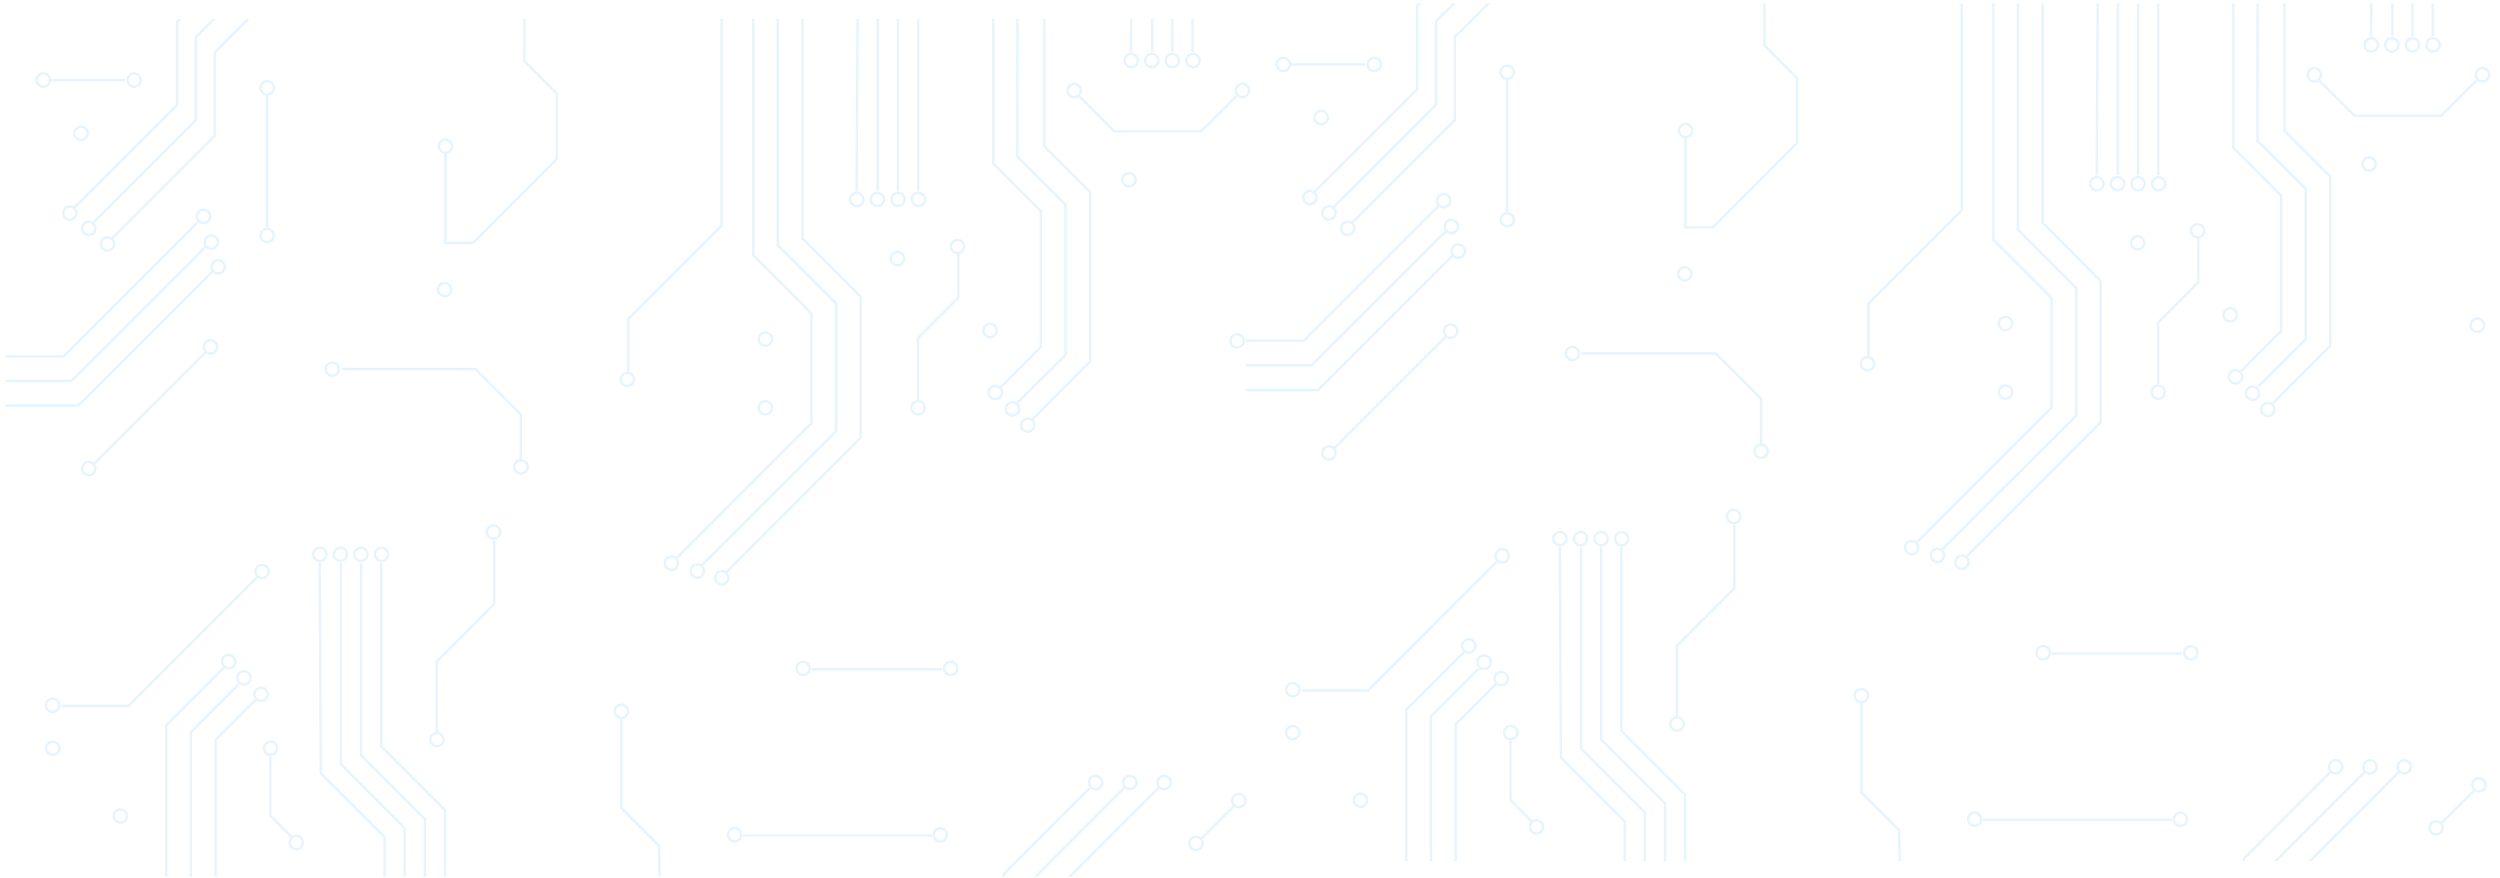 <?xml version="1.0" encoding="utf-8"?>
<!-- Generator: Adobe Illustrator 22.0.0, SVG Export Plug-In . SVG Version: 6.00 Build 0)  -->
<svg version="1.1" xmlns="http://www.w3.org/2000/svg" xmlns:xlink="http://www.w3.org/1999/xlink" x="0px" y="0px"
	 viewBox="0 0 2076.4 729.2" style="enable-background:new 0 0 2076.4 729.2;" xml:space="preserve">
<style type="text/css">
	.st0{opacity:0.3;}
	.st1{clip-path:url(#SVGID_2_);}
	.st2{fill:#A9DAFF;}
	.st3{fill:none;stroke:#A9DAFF;stroke-width:2;stroke-miterlimit:10;}
	.st4{clip-path:url(#SVGID_4_);}
</style>
<g id="BACKGROUND_2">
	<g class="st0">
		<defs>
			<rect id="SVGID_1_" x="4.5" y="15.8" class="st0" width="1068.5" height="712.3"/>
		</defs>
		<clipPath id="SVGID_2_">
			<use xlink:href="#SVGID_1_"  style="overflow:visible;"/>
		</clipPath>
		<g class="st1">
			<path class="st2" d="M635.7,334.2c2.5,0,4.5,2,4.5,4.5c0,2.5-2,4.5-4.5,4.5s-4.5-2-4.5-4.5C631.2,336.2,633.2,334.2,635.7,334.2
				 M635.7,332.2c-3.6,0-6.5,2.9-6.5,6.5c0,3.6,2.9,6.5,6.5,6.5c3.6,0,6.5-2.9,6.5-6.5C642.2,335.1,639.3,332.2,635.7,332.2
				L635.7,332.2z"/>
		</g>
		<g class="st1">
			<path class="st2" d="M1027.5,278.6c2.5,0,4.5,2,4.5,4.5c0,2.5-2,4.5-4.5,4.5s-4.5-2-4.5-4.5C1023,280.6,1025,278.6,1027.5,278.6
				 M1027.5,276.6c-3.6,0-6.5,2.9-6.5,6.5c0,3.6,2.9,6.5,6.5,6.5s6.5-2.9,6.5-6.5C1034,279.5,1031.1,276.6,1027.5,276.6
				L1027.5,276.6z"/>
		</g>
		<g class="st1">
			<path class="st2" d="M937.7,144.7c2.5,0,4.5,2,4.5,4.5c0,2.5-2,4.5-4.5,4.5s-4.5-2-4.5-4.5C933.2,146.7,935.2,144.7,937.7,144.7
				 M937.7,142.7c-3.6,0-6.5,2.9-6.5,6.5c0,3.6,2.9,6.5,6.5,6.5s6.5-2.9,6.5-6.5C944.2,145.6,941.3,142.7,937.7,142.7L937.7,142.7z"
				/>
		</g>
		<g class="st1">
			<path class="st2" d="M745.4,210.2c2.5,0,4.5,2,4.5,4.5c0,2.5-2,4.5-4.5,4.5s-4.5-2-4.5-4.5C740.9,212.2,742.9,210.2,745.4,210.2
				 M745.4,208.2c-3.6,0-6.5,2.9-6.5,6.5c0,3.6,2.9,6.5,6.5,6.5s6.5-2.9,6.5-6.5C751.9,211.1,749,208.2,745.4,208.2L745.4,208.2z"/>
		</g>
		<g class="st1">
			<path class="st2" d="M822.3,270c2.5,0,4.5,2,4.5,4.5c0,2.5-2,4.5-4.5,4.5s-4.5-2-4.5-4.5C817.8,272.1,819.8,270,822.3,270
				 M822.3,268c-3.6,0-6.5,2.9-6.5,6.5c0,3.6,2.9,6.5,6.5,6.5c3.6,0,6.5-2.9,6.5-6.5C828.8,271,825.9,268,822.3,268L822.3,268z"/>
		</g>
		<g class="st1">
			<path class="st2" d="M635.7,277.2c2.5,0,4.5,2,4.5,4.5c0,2.5-2,4.5-4.5,4.5s-4.5-2-4.5-4.5C631.2,279.2,633.2,277.2,635.7,277.2
				 M635.7,275.2c-3.6,0-6.5,2.9-6.5,6.5c0,3.6,2.9,6.5,6.5,6.5c3.6,0,6.5-2.9,6.5-6.5C642.2,278.1,639.3,275.2,635.7,275.2
				L635.7,275.2z"/>
		</g>
		<g class="st1">
			<path class="st2" d="M369.3,235.9c2.5,0,4.5,2,4.5,4.5c0,2.5-2,4.5-4.5,4.5s-4.5-2-4.5-4.5C364.8,237.9,366.8,235.9,369.3,235.9
				 M369.3,233.9c-3.6,0-6.5,2.9-6.5,6.5c0,3.6,2.9,6.5,6.5,6.5s6.5-2.9,6.5-6.5C375.8,236.8,372.9,233.9,369.3,233.9L369.3,233.9z"
				/>
		</g>
		<g class="st1">
			<path class="st2" d="M67.3,106.2c2.5,0,4.5,2,4.5,4.5c0,2.5-2,4.5-4.5,4.5c-2.5,0-4.5-2-4.5-4.5
				C62.7,108.2,64.8,106.2,67.3,106.2 M67.3,104.2c-3.6,0-6.5,2.9-6.5,6.5c0,3.6,2.9,6.5,6.5,6.5s6.5-2.9,6.5-6.5
				C73.8,107.1,70.9,104.2,67.3,104.2L67.3,104.2z"/>
		</g>
		<g class="st1">
			<path class="st2" d="M43.7,617c2.5,0,4.5,2,4.5,4.5s-2,4.5-4.5,4.5s-4.5-2-4.5-4.5S41.3,617,43.7,617 M43.7,615
				c-3.6,0-6.5,2.9-6.5,6.5c0,3.6,2.9,6.5,6.5,6.5s6.5-2.9,6.5-6.5C50.3,617.9,47.3,615,43.7,615L43.7,615z"/>
		</g>
		<g class="st1">
			<path class="st2" d="M100,673.2c2.5,0,4.5,2,4.5,4.5c0,2.5-2,4.5-4.5,4.5c-2.5,0-4.5-2-4.5-4.5C95.5,675.2,97.5,673.2,100,673.2
				 M100,671.2c-3.6,0-6.5,2.9-6.5,6.5c0,3.6,2.9,6.5,6.5,6.5s6.5-2.9,6.5-6.5C106.5,674.1,103.6,671.2,100,671.2L100,671.2z"/>
		</g>
		<g class="st1">
			<polyline class="st3" points="-86.7,247.6 -38.3,296 52.8,296 164.4,184.4 			"/>
			<polyline class="st3" points="-95.1,268.1 -46.7,316.4 59.3,316.4 170.9,204.9 			"/>
			<polyline class="st3" points="-100.6,288.5 -52.3,336.9 64.9,336.9 176.5,225.3 			"/>
			<g>
				<path class="st2" d="M169,175.2c1.2,0,2.3,0.5,3.2,1.3c0.9,0.9,1.3,2,1.3,3.2c0,1.2-0.5,2.3-1.3,3.2c-0.9,0.9-2,1.3-3.2,1.3
					c-1.2,0-2.3-0.5-3.2-1.3c-0.9-0.9-1.3-2-1.3-3.2c0-1.2,0.5-2.3,1.3-3.2C166.7,175.7,167.8,175.2,169,175.2 M169,173.2
					c-1.7,0-3.3,0.6-4.6,1.9c-2.5,2.5-2.5,6.7,0,9.2c1.3,1.3,2.9,1.9,4.6,1.9s3.3-0.6,4.6-1.9c2.5-2.5,2.5-6.7,0-9.2
					C172.3,173.9,170.7,173.2,169,173.2L169,173.2z"/>
			</g>
			<g>
				<path class="st2" d="M175.5,196.6c1.2,0,2.3,0.5,3.2,1.3c1.8,1.8,1.8,4.6,0,6.4c-0.9,0.9-2,1.3-3.2,1.3s-2.3-0.5-3.2-1.3
					c-1.8-1.8-1.8-4.6,0-6.4C173.2,197.1,174.3,196.6,175.5,196.6 M175.5,194.6c-1.7,0-3.3,0.6-4.6,1.9c-2.5,2.5-2.5,6.7,0,9.2
					c1.3,1.3,2.9,1.9,4.6,1.9s3.3-0.6,4.6-1.9c2.5-2.5,2.5-6.7,0-9.2C178.9,195.3,177.2,194.6,175.5,194.6L175.5,194.6z"/>
			</g>
			<g>
				<path class="st2" d="M181.1,217.1c1.2,0,2.3,0.5,3.2,1.3c0.9,0.9,1.3,2,1.3,3.2s-0.5,2.3-1.3,3.2c-0.9,0.9-2,1.3-3.2,1.3
					s-2.3-0.5-3.2-1.3c-0.9-0.9-1.3-2-1.3-3.2s0.5-2.3,1.3-3.2C178.8,217.6,179.9,217.1,181.1,217.1 M181.1,215.1
					c-1.7,0-3.3,0.6-4.6,1.9c-2.5,2.5-2.5,6.7,0,9.2c1.3,1.3,2.9,1.9,4.6,1.9s3.3-0.6,4.6-1.9c2.5-2.5,2.5-6.7,0-9.2
					C184.4,215.7,182.8,215.1,181.1,215.1L181.1,215.1z"/>
			</g>
		</g>
		<g class="st1">
			<polyline class="st3" points="227.3,754 179,735.5 179,614.5 212.3,581.2 			"/>
			<polyline class="st3" points="206.8,762.3 158.5,743.9 158.5,608 198.1,568.4 			"/>
			<polyline class="st3" points="186.4,767.9 138,749.5 138,602.4 186.5,554 			"/>
			<g>
				<path class="st2" d="M216.8,572.1c1.2,0,2.3,0.5,3.2,1.3c0.9,0.9,1.3,2,1.3,3.2c0,1.2-0.5,2.3-1.3,3.2c-0.9,0.9-2,1.3-3.2,1.3
					s-2.3-0.5-3.2-1.3c-1.8-1.8-1.8-4.6,0-6.4C214.5,572.6,215.6,572.1,216.8,572.1 M216.8,570.1c-1.7,0-3.3,0.6-4.6,1.9
					c-2.5,2.5-2.5,6.7,0,9.2c1.3,1.3,2.9,1.9,4.6,1.9s3.3-0.6,4.6-1.9c2.5-2.5,2.5-6.7,0-9.2C220.2,570.7,218.5,570.1,216.8,570.1
					L216.8,570.1z"/>
			</g>
			<g>
				<path class="st2" d="M202.6,558.5c1.2,0,2.3,0.5,3.2,1.3c1.8,1.8,1.8,4.6,0,6.4c-0.9,0.9-2,1.3-3.2,1.3s-2.3-0.5-3.2-1.3
					c-1.8-1.8-1.8-4.6,0-6.4C200.2,558.9,201.4,558.5,202.6,558.5 M202.6,556.5c-1.7,0-3.3,0.6-4.6,1.9c-2.5,2.5-2.5,6.7,0,9.2
					c1.3,1.3,2.9,1.9,4.6,1.9s3.3-0.6,4.6-1.9c2.5-2.5,2.5-6.7,0-9.2C205.9,557.1,204.2,556.5,202.6,556.5L202.6,556.5z"/>
			</g>
			<g>
				<path class="st2" d="M189.9,545c1.2,0,2.3,0.5,3.2,1.3c1.8,1.8,1.8,4.6,0,6.4c-0.9,0.9-2,1.3-3.2,1.3c-1.2,0-2.3-0.5-3.2-1.3
					c-1.8-1.8-1.8-4.6,0-6.4C187.6,545.5,188.7,545,189.9,545 M189.9,543c-1.7,0-3.3,0.6-4.6,1.9c-2.5,2.5-2.5,6.7,0,9.2
					c1.3,1.3,2.9,1.9,4.6,1.9s3.3-0.6,4.6-1.9c2.5-2.5,2.5-6.7,0-9.2C193.3,543.7,191.6,543,189.9,543L189.9,543z"/>
			</g>
		</g>
		<g class="st1">
			<polyline class="st3" points="831.2,321.4 864.5,288.1 864.5,175.4 824.9,135.7 824.9,-36.9 			"/>
			<polyline class="st3" points="845.4,334.2 885,294.7 885,170.1 844.9,130 845.1,-36.9 			"/>
			<polyline class="st3" points="857,348.7 905.4,300.2 905.4,159.7 867.4,121.7 867.4,-38.3 			"/>
			<g>
				<path class="st2" d="M826.7,321.5c1.2,0,2.3,0.5,3.2,1.3c1.8,1.8,1.8,4.6,0,6.4c-0.9,0.9-2,1.3-3.2,1.3c-1.2,0-2.3-0.5-3.2-1.3
					c-1.8-1.8-1.8-4.6,0-6.4C824.3,322,825.5,321.5,826.7,321.5 M826.7,319.5c-1.7,0-3.3,0.6-4.6,1.9c-2.5,2.5-2.5,6.7,0,9.2
					c1.3,1.3,2.9,1.9,4.6,1.9s3.3-0.6,4.6-1.9c2.5-2.5,2.5-6.7,0-9.2C830,320.1,828.3,319.5,826.7,319.5L826.7,319.5z"/>
			</g>
			<g>
				<path class="st2" d="M840.9,335.1c1.2,0,2.3,0.5,3.2,1.3c1.8,1.8,1.8,4.6,0,6.4c-0.9,0.9-2,1.3-3.2,1.3c-1.2,0-2.3-0.5-3.2-1.3
					s-1.3-2-1.3-3.2s0.5-2.3,1.3-3.2C838.6,335.6,839.7,335.1,840.9,335.1 M840.9,333.1c-1.7,0-3.3,0.6-4.6,1.9
					c-2.5,2.5-2.5,6.7,0,9.2c1.3,1.3,2.9,1.9,4.6,1.9s3.3-0.6,4.6-1.9c2.5-2.5,2.5-6.7,0-9.2C844.3,333.8,842.6,333.1,840.9,333.1
					L840.9,333.1z"/>
			</g>
			<g>
				<path class="st2" d="M853.5,348.6c1.2,0,2.3,0.5,3.2,1.3c1.8,1.8,1.8,4.6,0,6.4c-0.9,0.9-2,1.3-3.2,1.3c-1.2,0-2.3-0.5-3.2-1.3
					c-1.8-1.8-1.8-4.6,0-6.4C851.2,349,852.3,348.6,853.5,348.6 M853.5,346.6c-1.7,0-3.3,0.6-4.6,1.9c-2.5,2.5-2.5,6.7,0,9.2
					c1.3,1.3,2.9,1.9,4.6,1.9s3.3-0.6,4.6-1.9c2.5-2.5,2.5-6.7,0-9.2C856.9,347.2,855.2,346.6,853.5,346.6L853.5,346.6z"/>
			</g>
		</g>
		<g class="st1">
			<polyline class="st3" points="625.6,-27.8 625.6,212.1 673.9,260.4 673.9,351.5 562.4,463.1 			"/>
			<polyline class="st3" points="646,-36.2 646,203.7 694.4,252.1 694.4,358.1 582.8,469.6 			"/>
			<polyline class="st3" points="666.5,-41.8 666.5,198.1 714.8,246.5 714.8,363.6 603.3,475.2 			"/>
			<g>
				<path class="st2" d="M557.7,463.3c1.2,0,2.3,0.5,3.2,1.3c1.8,1.8,1.8,4.6,0,6.4c-0.9,0.9-2,1.3-3.2,1.3c-1.2,0-2.3-0.5-3.2-1.3
					c-1.8-1.8-1.8-4.6,0-6.4C555.4,463.7,556.5,463.3,557.7,463.3 M557.7,461.3c-1.7,0-3.3,0.6-4.6,1.9c-2.5,2.5-2.5,6.7,0,9.2
					c1.3,1.3,2.9,1.9,4.6,1.9s3.3-0.6,4.6-1.9c2.5-2.5,2.5-6.7,0-9.2C561,461.9,559.4,461.3,557.7,461.3L557.7,461.3z"/>
			</g>
			<g>
				<path class="st2" d="M579.1,469.8c1.2,0,2.3,0.5,3.2,1.3c1.8,1.8,1.8,4.6,0,6.4c-0.9,0.9-2,1.3-3.2,1.3s-2.3-0.5-3.2-1.3
					c-0.9-0.9-1.3-2-1.3-3.2s0.5-2.3,1.3-3.2C576.8,470.2,577.9,469.8,579.1,469.8 M579.1,467.8c-1.7,0-3.3,0.6-4.6,1.9
					c-2.5,2.5-2.5,6.7,0,9.2c1.3,1.3,2.9,1.9,4.6,1.9s3.3-0.6,4.6-1.9c2.5-2.5,2.5-6.7,0-9.2C582.4,468.4,580.8,467.8,579.1,467.8
					L579.1,467.8z"/>
			</g>
			<g>
				<path class="st2" d="M599.5,475.4c1.2,0,2.3,0.5,3.2,1.3c1.8,1.8,1.8,4.6,0,6.4c-0.9,0.9-2,1.3-3.2,1.3s-2.3-0.5-3.2-1.3
					c-1.8-1.8-1.8-4.6,0-6.4C597.2,475.8,598.3,475.4,599.5,475.4 M599.5,473.4c-1.7,0-3.3,0.6-4.6,1.9c-2.5,2.5-2.5,6.7,0,9.2
					c1.3,1.3,2.9,1.9,4.6,1.9s3.3-0.6,4.6-1.9c2.5-2.5,2.5-6.7,0-9.2C602.9,474,601.2,473.4,599.5,473.4L599.5,473.4z"/>
			</g>
		</g>
		<g class="st1">
			<g>
				<g>
					<path class="st2" d="M711.6,161.1c2.5,0,4.5,2,4.5,4.5c0,2.5-2,4.5-4.5,4.5s-4.5-2-4.5-4.5
						C707.1,163.2,709.1,161.1,711.6,161.1 M711.6,159.1c-3.6,0-6.5,2.9-6.5,6.5c0,3.6,2.9,6.5,6.5,6.5s6.5-2.9,6.5-6.5
						C718.1,162.1,715.2,159.1,711.6,159.1L711.6,159.1z"/>
				</g>
				<line class="st3" x1="712.3" y1="5.9" x2="711.4" y2="158.7"/>
			</g>
			<g>
				<g>
					<path class="st2" d="M728.7,161.1c2.5,0,4.5,2,4.5,4.5c0,2.5-2,4.5-4.5,4.5s-4.5-2-4.5-4.5
						C724.1,163.2,726.2,161.1,728.7,161.1 M728.7,159.1c-3.6,0-6.5,2.9-6.5,6.5c0,3.6,2.9,6.5,6.5,6.5s6.5-2.9,6.5-6.5
						C735.2,162.1,732.2,159.1,728.7,159.1L728.7,159.1z"/>
				</g>
				<line class="st3" x1="729" y1="5.9" x2="729" y2="158.5"/>
			</g>
			<g>
				<g>
					<path class="st2" d="M745.8,161.1c2.5,0,4.5,2,4.5,4.5c0,2.5-2,4.5-4.5,4.5s-4.5-2-4.5-4.5
						C741.2,163.2,743.3,161.1,745.8,161.1 M745.8,159.1c-3.6,0-6.5,2.9-6.5,6.5c0,3.6,2.9,6.5,6.5,6.5s6.5-2.9,6.5-6.5
						C752.3,162.1,749.3,159.1,745.8,159.1L745.8,159.1z"/>
				</g>
				<line class="st3" x1="745.8" y1="5.9" x2="745.8" y2="158.5"/>
			</g>
			<g>
				<g>
					<path class="st2" d="M762.8,161.1c2.5,0,4.5,2,4.5,4.5c0,2.5-2,4.5-4.5,4.5s-4.5-2-4.5-4.5
						C758.3,163.2,760.4,161.1,762.8,161.1 M762.8,159.1c-3.6,0-6.5,2.9-6.5,6.5c0,3.6,2.9,6.5,6.5,6.5s6.5-2.9,6.5-6.5
						C769.4,162.1,766.4,159.1,762.8,159.1L762.8,159.1z"/>
				</g>
				<line class="st3" x1="762.5" y1="6.2" x2="762.5" y2="158.5"/>
			</g>
		</g>
		<g class="st1">
			<g>
				<g>
					<path class="st2" d="M939.5,45.8c2.5,0,4.5,2,4.5,4.5s-2,4.5-4.5,4.5s-4.5-2-4.5-4.5S937,45.8,939.5,45.8 M939.5,43.8
						c-3.6,0-6.5,2.9-6.5,6.5s2.9,6.5,6.5,6.5s6.5-2.9,6.5-6.5S943.1,43.8,939.5,43.8L939.5,43.8z"/>
				</g>
				<line class="st3" x1="940.2" y1="-109.5" x2="939.3" y2="43.3"/>
			</g>
			<g>
				<g>
					<path class="st2" d="M956.6,45.8c2.5,0,4.5,2,4.5,4.5s-2,4.5-4.5,4.5s-4.5-2-4.5-4.5S954.1,45.8,956.6,45.8 M956.6,43.8
						c-3.6,0-6.5,2.9-6.5,6.5s2.9,6.5,6.5,6.5s6.5-2.9,6.5-6.5S960.2,43.8,956.6,43.8L956.6,43.8z"/>
				</g>
				<line class="st3" x1="957" y1="-109.5" x2="957" y2="43.1"/>
			</g>
			<g>
				<g>
					<path class="st2" d="M973.7,45.8c2.5,0,4.5,2,4.5,4.5s-2,4.5-4.5,4.5s-4.5-2-4.5-4.5S971.2,45.8,973.7,45.8 M973.7,43.8
						c-3.6,0-6.5,2.9-6.5,6.5s2.9,6.5,6.5,6.5s6.5-2.9,6.5-6.5S977.3,43.8,973.7,43.8L973.7,43.8z"/>
				</g>
				<line class="st3" x1="973.7" y1="-109.5" x2="973.7" y2="43.1"/>
			</g>
			<g>
				<g>
					<path class="st2" d="M990.8,45.8c2.5,0,4.5,2,4.5,4.5s-2,4.5-4.5,4.5s-4.5-2-4.5-4.5S988.3,45.8,990.8,45.8 M990.8,43.8
						c-3.6,0-6.5,2.9-6.5,6.5s2.9,6.5,6.5,6.5s6.5-2.9,6.5-6.5S994.4,43.8,990.8,43.8L990.8,43.8z"/>
				</g>
				<line class="st3" x1="990.5" y1="-109.2" x2="990.5" y2="43.1"/>
			</g>
		</g>
		<g class="st1">
			<g>
				<g>
					<path class="st2" d="M265.6,455.9c2.5,0,4.5,2,4.5,4.5s-2,4.5-4.5,4.5c-2.5,0-4.5-2-4.5-4.5S263.2,455.9,265.6,455.9
						 M265.6,453.9c-3.6,0-6.5,2.9-6.5,6.5s2.9,6.5,6.5,6.5s6.5-2.9,6.5-6.5S269.2,453.9,265.6,453.9L265.6,453.9z"/>
				</g>
				<polyline class="st3" points="319.4,858.9 319.4,695.2 266.4,642.2 265.5,467.4 				"/>
			</g>
			<g>
				<g>
					<path class="st2" d="M282.7,455.9c2.5,0,4.5,2,4.5,4.5s-2,4.5-4.5,4.5c-2.5,0-4.5-2-4.5-4.5S280.2,455.9,282.7,455.9
						 M282.7,453.9c-3.6,0-6.5,2.9-6.5,6.5s2.9,6.5,6.5,6.5c3.6,0,6.5-2.9,6.5-6.5S286.3,453.9,282.7,453.9L282.7,453.9z"/>
				</g>
				<polyline class="st3" points="336.1,851.4 336.1,687.8 283.1,634.8 283.1,467.6 				"/>
			</g>
			<g>
				<g>
					<path class="st2" d="M299.8,455.9c2.5,0,4.5,2,4.5,4.5s-2,4.5-4.5,4.5c-2.5,0-4.5-2-4.5-4.5S297.3,455.9,299.8,455.9
						 M299.8,453.9c-3.6,0-6.5,2.9-6.5,6.5s2.9,6.5,6.5,6.5s6.5-2.9,6.5-6.5S303.4,453.9,299.8,453.9L299.8,453.9z"/>
				</g>
				<polyline class="st3" points="352.9,844 352.9,680.3 299.9,627.3 299.9,467.6 				"/>
			</g>
			<g>
				<g>
					<path class="st2" d="M316.9,455.9c2.5,0,4.5,2,4.5,4.5s-2,4.5-4.5,4.5s-4.5-2-4.5-4.5S314.4,455.9,316.9,455.9 M316.9,453.9
						c-3.6,0-6.5,2.9-6.5,6.5s2.9,6.5,6.5,6.5s6.5-2.9,6.5-6.5S320.5,453.9,316.9,453.9L316.9,453.9z"/>
				</g>
				<polyline class="st3" points="369.6,836.5 369.6,672.9 316.6,619.9 316.6,467.6 				"/>
			</g>
		</g>
		<g class="st1">
			<g>
				<path class="st2" d="M521,310.6c2.5,0,4.5,2,4.5,4.5c0,2.5-2,4.5-4.5,4.5s-4.5-2-4.5-4.5C516.5,312.7,518.5,310.6,521,310.6
					 M521,308.6c-3.6,0-6.5,2.9-6.5,6.5c0,3.6,2.9,6.5,6.5,6.5c3.6,0,6.5-2.9,6.5-6.5C527.5,311.6,524.6,308.6,521,308.6L521,308.6z
					"/>
			</g>
			<polyline class="st3" points="599.3,-30.5 599.3,187.5 521.7,265.1 521.7,309.3 			"/>
		</g>
		<g class="st1">
			<g>
				<path class="st2" d="M370,116.9c2.5,0,4.5,2,4.5,4.5c0,2.5-2,4.5-4.5,4.5s-4.5-2-4.5-4.5C365.5,118.9,367.5,116.9,370,116.9
					 M370,114.9c-3.6,0-6.5,2.9-6.5,6.5c0,3.6,2.9,6.5,6.5,6.5c3.6,0,6.5-2.9,6.5-6.5C376.5,117.8,373.6,114.9,370,114.9L370,114.9z
					"/>
			</g>
			<polyline class="st3" points="435.5,-17.6 435.5,50.7 462.5,77.8 462.5,131.9 392.7,201.8 369.9,201.8 369.9,127.7 			"/>
		</g>
		<g class="st1">
			<g>
				<path class="st2" d="M73.7,384.7c2.5,0,4.5,2,4.5,4.5c0,2.5-2,4.5-4.5,4.5c-2.5,0-4.5-2-4.5-4.5
					C69.2,386.8,71.2,384.7,73.7,384.7 M73.7,382.7c-3.6,0-6.5,2.9-6.5,6.5c0,3.6,2.9,6.5,6.5,6.5s6.5-2.9,6.5-6.5
					C80.2,385.6,77.3,382.7,73.7,382.7L73.7,382.7z"/>
			</g>
			<g>
				<g>
					<path class="st2" d="M174.8,283.6c2.5,0,4.5,2,4.5,4.5c0,2.5-2,4.5-4.5,4.5s-4.5-2-4.5-4.5
						C170.3,285.6,172.3,283.6,174.8,283.6 M174.8,281.6c-3.6,0-6.5,2.9-6.5,6.5c0,3.6,2.9,6.5,6.5,6.5s6.5-2.9,6.5-6.5
						C181.3,284.5,178.4,281.6,174.8,281.6L174.8,281.6z"/>
				</g>
				<line class="st3" x1="77.9" y1="385.5" x2="170.5" y2="292.9"/>
			</g>
		</g>
		<g class="st1">
			<g>
				<path class="st2" d="M217.6,470.2c2.5,0,4.5,2,4.5,4.5c0,2.5-2,4.5-4.5,4.5c-2.5,0-4.5-2-4.5-4.5
					C213.1,472.2,215.1,470.2,217.6,470.2 M217.6,468.2c-3.6,0-6.5,2.9-6.5,6.5c0,3.6,2.9,6.5,6.5,6.5s6.5-2.9,6.5-6.5
					C224.1,471.1,221.2,468.2,217.6,468.2L217.6,468.2z"/>
			</g>
			<g>
				<g>
					<path class="st2" d="M43.7,581.3c2.5,0,4.5,2,4.5,4.5c0,2.5-2,4.5-4.5,4.5s-4.5-2-4.5-4.5C39.2,583.4,41.3,581.3,43.7,581.3
						 M43.7,579.3c-3.6,0-6.5,2.9-6.5,6.5c0,3.6,2.9,6.5,6.5,6.5s6.5-2.9,6.5-6.5C50.3,582.2,47.3,579.3,43.7,579.3L43.7,579.3z"/>
				</g>
				<polyline class="st3" points="213.2,479.6 106.4,586.4 51.5,586.4 				"/>
			</g>
		</g>
		<g class="st1">
			<g>
				<path class="st2" d="M224.7,617c2.5,0,4.5,2,4.5,4.5s-2,4.5-4.5,4.5c-2.5,0-4.5-2-4.5-4.5S222.2,617,224.7,617 M224.7,615
					c-3.6,0-6.5,2.9-6.5,6.5c0,3.6,2.9,6.5,6.5,6.5s6.5-2.9,6.5-6.5C231.2,617.9,228.3,615,224.7,615L224.7,615z"/>
			</g>
			<g>
				<path class="st2" d="M246.1,695.3c2.5,0,4.5,2,4.5,4.5c0,2.5-2,4.5-4.5,4.5c-2.5,0-4.5-2-4.5-4.5
					C241.5,697.3,243.6,695.3,246.1,695.3 M246.1,693.3c-3.6,0-6.5,2.9-6.5,6.5c0,3.6,2.9,6.5,6.5,6.5s6.5-2.9,6.5-6.5
					C252.6,696.2,249.6,693.3,246.1,693.3L246.1,693.3z"/>
			</g>
			<polyline class="st3" points="224.6,628.4 224.6,677.6 242.4,695.4 			"/>
		</g>
		<g class="st1">
			<g>
				<path class="st2" d="M362.9,609.8c2.5,0,4.5,2,4.5,4.5c0,2.5-2,4.5-4.5,4.5s-4.5-2-4.5-4.5C358.4,611.8,360.4,609.8,362.9,609.8
					 M362.9,607.8c-3.6,0-6.5,2.9-6.5,6.5c0,3.6,2.9,6.5,6.5,6.5s6.5-2.9,6.5-6.5C369.4,610.7,366.5,607.8,362.9,607.8L362.9,607.8z
					"/>
			</g>
			<g>
				<path class="st2" d="M409.9,437.4c2.5,0,4.5,2,4.5,4.5c0,2.5-2,4.5-4.5,4.5s-4.5-2-4.5-4.5C405.4,439.5,407.4,437.4,409.9,437.4
					 M409.9,435.4c-3.6,0-6.5,2.9-6.5,6.5c0,3.6,2.9,6.5,6.5,6.5s6.5-2.9,6.5-6.5C416.4,438.4,413.5,435.4,409.9,435.4L409.9,435.4z
					"/>
			</g>
			<polyline class="st3" points="362.8,608.5 362.8,549.4 410.5,501.6 410.5,448.9 			"/>
		</g>
		<g class="st1">
			<g>
				<path class="st2" d="M432.7,383.3c2.5,0,4.5,2,4.5,4.5c0,2.5-2,4.5-4.5,4.5s-4.5-2-4.5-4.5C428.2,385.3,430.2,383.3,432.7,383.3
					 M432.7,381.3c-3.6,0-6.5,2.9-6.5,6.5c0,3.6,2.9,6.5,6.5,6.5c3.6,0,6.5-2.9,6.5-6.5C439.2,384.2,436.3,381.3,432.7,381.3
					L432.7,381.3z"/>
			</g>
			<g>
				<g>
					<path class="st2" d="M276,302.1c2.5,0,4.5,2,4.5,4.5c0,2.5-2,4.5-4.5,4.5s-4.5-2-4.5-4.5C271.5,304.1,273.5,302.1,276,302.1
						 M276,300.1c-3.6,0-6.5,2.9-6.5,6.5c0,3.6,2.9,6.5,6.5,6.5s6.5-2.9,6.5-6.5C282.5,303,279.6,300.1,276,300.1L276,300.1z"/>
				</g>
				<polyline class="st3" points="432.6,383.4 432.6,344.2 394.9,306.5 283.7,306.5 				"/>
			</g>
		</g>
		<g class="st1">
			<g>
				<g>
					<path class="st2" d="M89.3,198.1c2.5,0,4.5,2,4.5,4.5c0,2.5-2,4.5-4.5,4.5s-4.5-2-4.5-4.5C84.8,200.1,86.9,198.1,89.3,198.1
						 M89.3,196.1c-3.6,0-6.5,2.9-6.5,6.5c0,3.6,2.9,6.5,6.5,6.5s6.5-2.9,6.5-6.5C95.8,199,92.9,196.1,89.3,196.1L89.3,196.1z"/>
				</g>
				<g>
					<path class="st2" d="M254.6-37c2.5,0,4.5,2,4.5,4.5c0,2.5-2,4.5-4.5,4.5c-2.5,0-4.5-2-4.5-4.5C250.1-34.9,252.1-37,254.6-37
						 M254.6-39c-3.6,0-6.5,2.9-6.5,6.5c0,3.6,2.9,6.5,6.5,6.5c3.6,0,6.5-2.9,6.5-6.5C261.1-36.1,258.2-39,254.6-39L254.6-39z"/>
				</g>
				<polyline class="st3" points="92.1,198.9 178.3,112.7 178.3,43.6 252,-30.1 				"/>
			</g>
			<g>
				<g>
					<path class="st2" d="M73.7,185.3c2.5,0,4.5,2,4.5,4.5c0,2.5-2,4.5-4.5,4.5c-2.5,0-4.5-2-4.5-4.5
						C69.2,187.3,71.2,185.3,73.7,185.3 M73.7,183.3c-3.6,0-6.5,2.9-6.5,6.5c0,3.6,2.9,6.5,6.5,6.5s6.5-2.9,6.5-6.5
						C80.2,186.2,77.3,183.3,73.7,183.3L73.7,183.3z"/>
				</g>
				<g>
					<path class="st2" d="M238.9-49.8c2.5,0,4.5,2,4.5,4.5c0,2.5-2,4.5-4.5,4.5c-2.5,0-4.5-2-4.5-4.5
						C234.4-47.8,236.4-49.8,238.9-49.8 M238.9-51.8c-3.6,0-6.5,2.9-6.5,6.5c0,3.6,2.9,6.5,6.5,6.5s6.5-2.9,6.5-6.5
						C245.4-48.9,242.5-51.8,238.9-51.8L238.9-51.8z"/>
				</g>
				<polyline class="st3" points="76.4,186.1 162.6,99.9 162.6,30.8 236.4,-42.9 				"/>
			</g>
			<g>
				<g>
					<path class="st2" d="M58,172.5c2.5,0,4.5,2,4.5,4.5c0,2.5-2,4.5-4.5,4.5c-2.5,0-4.5-2-4.5-4.5C53.5,174.5,55.5,172.5,58,172.5
						 M58,170.5c-3.6,0-6.5,2.9-6.5,6.5c0,3.6,2.9,6.5,6.5,6.5c3.6,0,6.5-2.9,6.5-6.5C64.5,173.4,61.6,170.5,58,170.5L58,170.5z"/>
				</g>
				<g>
					<path class="st2" d="M223.3-62.6c2.5,0,4.5,2,4.5,4.5c0,2.5-2,4.5-4.5,4.5s-4.5-2-4.5-4.5C218.7-60.6,220.8-62.6,223.3-62.6
						 M223.3-64.6c-3.6,0-6.5,2.9-6.5,6.5c0,3.6,2.9,6.5,6.5,6.5s6.5-2.9,6.5-6.5C229.8-61.7,226.9-64.6,223.3-64.6L223.3-64.6z"/>
				</g>
				<polyline class="st3" points="60.8,173.3 147,87.1 147,18 220.7,-55.8 				"/>
			</g>
		</g>
		<g class="st1">
			<g>
				<g>
					<path class="st2" d="M966.9,645.4c2.5,0,4.5,2,4.5,4.5s-2,4.5-4.5,4.5s-4.5-2-4.5-4.5S964.4,645.4,966.9,645.4 M966.9,643.4
						c-3.6,0-6.5,2.9-6.5,6.5c0,3.6,2.9,6.5,6.5,6.5s6.5-2.9,6.5-6.5C973.4,646.4,970.5,643.4,966.9,643.4L966.9,643.4z"/>
				</g>
				<polyline class="st3" points="865,820.8 865,751.7 962.2,654.4 				"/>
				<g>
					<path class="st2" d="M938.4,645.4c2.5,0,4.5,2,4.5,4.5s-2,4.5-4.5,4.5s-4.5-2-4.5-4.5S936,645.4,938.4,645.4 M938.4,643.4
						c-3.6,0-6.5,2.9-6.5,6.5c0,3.6,2.9,6.5,6.5,6.5s6.5-2.9,6.5-6.5C944.9,646.4,942,643.4,938.4,643.4L938.4,643.4z"/>
				</g>
				<polyline class="st3" points="849.3,807.9 849.3,738.9 933.7,654.4 				"/>
				<g>
					<g>
						<path class="st2" d="M909.9,645.4c2.5,0,4.5,2,4.5,4.5s-2,4.5-4.5,4.5s-4.5-2-4.5-4.5S907.5,645.4,909.9,645.4 M909.9,643.4
							c-3.6,0-6.5,2.9-6.5,6.5c0,3.6,2.9,6.5,6.5,6.5s6.5-2.9,6.5-6.5C916.5,646.4,913.5,643.4,909.9,643.4L909.9,643.4z"/>
					</g>
					<polyline class="st3" points="833.7,795.1 833.7,726 905.2,654.4 					"/>
				</g>
			</g>
		</g>
		<g class="st1">
			<g>
				<path class="st2" d="M221.8,68.5c2.5,0,4.5,2,4.5,4.5c0,2.5-2,4.5-4.5,4.5c-2.5,0-4.5-2-4.5-4.5
					C217.3,70.5,219.3,68.5,221.8,68.5 M221.8,66.5c-3.6,0-6.5,2.9-6.5,6.5c0,3.6,2.9,6.5,6.5,6.5c3.6,0,6.5-2.9,6.5-6.5
					C228.3,69.4,225.4,66.5,221.8,66.5L221.8,66.5z"/>
			</g>
			<g>
				<path class="st2" d="M221.8,191c2.5,0,4.5,2,4.5,4.5c0,2.5-2,4.5-4.5,4.5c-2.5,0-4.5-2-4.5-4.5C217.3,193,219.3,191,221.8,191
					 M221.8,189c-3.6,0-6.5,2.9-6.5,6.5c0,3.6,2.9,6.5,6.5,6.5c3.6,0,6.5-2.9,6.5-6.5C228.3,191.9,225.4,189,221.8,189L221.8,189z"
					/>
			</g>
			<line class="st3" x1="221.8" y1="188.9" x2="221.8" y2="79.2"/>
		</g>
		<g class="st1">
			<g>
				<path class="st2" d="M111.4,62c2.5,0,4.5,2,4.5,4.5c0,2.5-2,4.5-4.5,4.5c-2.5,0-4.5-2-4.5-4.5C106.9,64.1,108.9,62,111.4,62
					 M111.4,60c-3.6,0-6.5,2.9-6.5,6.5c0,3.6,2.9,6.5,6.5,6.5s6.5-2.9,6.5-6.5C117.9,63,115,60,111.4,60L111.4,60z"/>
			</g>
			<g>
				<path class="st2" d="M35.9,62c2.5,0,4.5,2,4.5,4.5c0,2.5-2,4.5-4.5,4.5c-2.5,0-4.5-2-4.5-4.5C31.4,64.1,33.4,62,35.9,62
					 M35.9,60c-3.6,0-6.5,2.9-6.5,6.5c0,3.6,2.9,6.5,6.5,6.5s6.5-2.9,6.5-6.5C42.4,63,39.5,60,35.9,60L35.9,60z"/>
			</g>
			<line class="st3" x1="41.8" y1="66.5" x2="103.7" y2="66.5"/>
		</g>
		<g class="st1">
			<g>
				<path class="st2" d="M516,586.3c2.5,0,4.5,2,4.5,4.5c0,2.5-2,4.5-4.5,4.5s-4.5-2-4.5-4.5C511.5,588.3,513.5,586.3,516,586.3
					 M516,584.3c-3.6,0-6.5,2.9-6.5,6.5c0,3.6,2.9,6.5,6.5,6.5c3.6,0,6.5-2.9,6.5-6.5C522.5,587.2,519.6,584.3,516,584.3L516,584.3z
					"/>
			</g>
			<polyline class="st3" points="516,597.1 516,671.2 547.3,702.5 550.1,842.1 			"/>
		</g>
		<g class="st1">
			<g>
				<path class="st2" d="M610.1,688.9c2.5,0,4.5,2,4.5,4.5c0,2.5-2,4.5-4.5,4.5s-4.5-2-4.5-4.5C605.5,690.9,607.6,688.9,610.1,688.9
					 M610.1,686.9c-3.6,0-6.5,2.9-6.5,6.5c0,3.6,2.9,6.5,6.5,6.5s6.5-2.9,6.5-6.5C616.6,689.8,613.6,686.9,610.1,686.9L610.1,686.9z
					"/>
			</g>
			<g>
				<path class="st2" d="M781,688.9c2.5,0,4.5,2,4.5,4.5c0,2.5-2,4.5-4.5,4.5s-4.5-2-4.5-4.5C776.5,690.9,778.5,688.9,781,688.9
					 M781,686.9c-3.6,0-6.5,2.9-6.5,6.5c0,3.6,2.9,6.5,6.5,6.5s6.5-2.9,6.5-6.5C787.5,689.8,784.6,686.9,781,686.9L781,686.9z"/>
			</g>
			<line class="st3" x1="617.1" y1="694" x2="773.8" y2="694"/>
		</g>
		<g class="st1">
			<g>
				<path class="st2" d="M993.3,696c2.5,0,4.5,2,4.5,4.5c0,2.5-2,4.5-4.5,4.5s-4.5-2-4.5-4.5C988.8,698,990.8,696,993.3,696
					 M993.3,694c-3.6,0-6.5,2.9-6.5,6.5c0,3.6,2.9,6.5,6.5,6.5s6.5-2.9,6.5-6.5C999.8,696.9,996.9,694,993.3,694L993.3,694z"/>
			</g>
			<g>
				<path class="st2" d="M1028.9,660.4c2.5,0,4.5,2,4.5,4.5c0,2.5-2,4.5-4.5,4.5s-4.5-2-4.5-4.5
					C1024.4,662.4,1026.4,660.4,1028.9,660.4 M1028.9,658.4c-3.6,0-6.5,2.9-6.5,6.5c0,3.6,2.9,6.5,6.5,6.5s6.5-2.9,6.5-6.5
					C1035.4,661.3,1032.5,658.4,1028.9,658.4L1028.9,658.4z"/>
			</g>
			<line class="st3" x1="997.5" y1="696.8" x2="1024.6" y2="669.8"/>
		</g>
		<g class="st1">
			<g>
				<path class="st2" d="M789.6,550.7c2.5,0,4.5,2,4.5,4.5c0,2.5-2,4.5-4.5,4.5s-4.5-2-4.5-4.5C785.1,552.7,787.1,550.7,789.6,550.7
					 M789.6,548.7c-3.6,0-6.5,2.9-6.5,6.5c0,3.6,2.9,6.5,6.5,6.5c3.6,0,6.5-2.9,6.5-6.5C796.1,551.6,793.2,548.7,789.6,548.7
					L789.6,548.7z"/>
			</g>
			<g>
				<path class="st2" d="M667,550.7c2.5,0,4.5,2,4.5,4.5c0,2.5-2,4.5-4.5,4.5s-4.5-2-4.5-4.5C662.5,552.7,664.6,550.7,667,550.7
					 M667,548.7c-3.6,0-6.5,2.9-6.5,6.5c0,3.6,2.9,6.5,6.5,6.5c3.6,0,6.5-2.9,6.5-6.5C673.6,551.6,670.6,548.7,667,548.7L667,548.7z
					"/>
			</g>
			<line class="st3" x1="782.4" y1="555.8" x2="674.1" y2="555.8"/>
		</g>
		<g class="st1">
			<g>
				<path class="st2" d="M762.5,334.2c2.5,0,4.5,2,4.5,4.5c0,2.5-2,4.5-4.5,4.5s-4.5-2-4.5-4.5C758,336.2,760,334.2,762.5,334.2
					 M762.5,332.2c-3.6,0-6.5,2.9-6.5,6.5c0,3.6,2.9,6.5,6.5,6.5s6.5-2.9,6.5-6.5C769,335.1,766.1,332.2,762.5,332.2L762.5,332.2z"
					/>
			</g>
			<g>
				<path class="st2" d="M795.3,200.2c2.5,0,4.5,2,4.5,4.5c0,2.5-2,4.5-4.5,4.5s-4.5-2-4.5-4.5C790.8,202.3,792.8,200.2,795.3,200.2
					 M795.3,198.2c-3.6,0-6.5,2.9-6.5,6.5c0,3.6,2.9,6.5,6.5,6.5s6.5-2.9,6.5-6.5C801.8,201.1,798.9,198.2,795.3,198.2L795.3,198.2z
					"/>
			</g>
			<polyline class="st3" points="762.4,332.1 762.4,280.8 795.9,247.3 795.9,209.6 			"/>
		</g>
		<g class="st1">
			<g>
				<path class="st2" d="M892.1,70.6c2.5,0,4.5,2,4.5,4.5c0,2.5-2,4.5-4.5,4.5s-4.5-2-4.5-4.5C887.6,72.6,889.7,70.6,892.1,70.6
					 M892.1,68.6c-3.6,0-6.5,2.9-6.5,6.5c0,3.6,2.9,6.5,6.5,6.5s6.5-2.9,6.5-6.5C898.6,71.5,895.7,68.6,892.1,68.6L892.1,68.6z"/>
			</g>
			<g>
				<path class="st2" d="M1031.8,70.6c2.5,0,4.5,2,4.5,4.5c0,2.5-2,4.5-4.5,4.5s-4.5-2-4.5-4.5C1027.2,72.6,1029.3,70.6,1031.8,70.6
					 M1031.8,68.6c-3.6,0-6.5,2.9-6.5,6.5c0,3.6,2.9,6.5,6.5,6.5s6.5-2.9,6.5-6.5C1038.3,71.5,1035.4,68.6,1031.8,68.6L1031.8,68.6z
					"/>
			</g>
			<polyline class="st3" points="896.3,79.9 925.5,109.1 997.5,109.1 1027.1,79.6 			"/>
		</g>
	</g>
	<g class="st0">
		<defs>
			<rect id="SVGID_3_" x="1034.5" y="2.8" class="st0" width="1068.5" height="712.3"/>
		</defs>
		<clipPath id="SVGID_4_">
			<use xlink:href="#SVGID_3_"  style="overflow:visible;"/>
		</clipPath>
		<g class="st4">
			<path class="st2" d="M1665.7,321.2c2.5,0,4.5,2,4.5,4.5c0,2.5-2,4.5-4.5,4.5c-2.5,0-4.5-2-4.5-4.5
				C1661.2,323.2,1663.2,321.2,1665.7,321.2 M1665.7,319.2c-3.6,0-6.5,2.9-6.5,6.5c0,3.6,2.9,6.5,6.5,6.5s6.5-2.9,6.5-6.5
				C1672.2,322.1,1669.3,319.2,1665.7,319.2L1665.7,319.2z"/>
		</g>
		<g class="st4">
			<path class="st2" d="M2057.5,265.6c2.5,0,4.5,2,4.5,4.5c0,2.5-2,4.5-4.5,4.5c-2.5,0-4.5-2-4.5-4.5
				C2053,267.6,2055,265.6,2057.5,265.6 M2057.5,263.6c-3.6,0-6.5,2.9-6.5,6.5c0,3.6,2.9,6.5,6.5,6.5s6.5-2.9,6.5-6.5
				C2064,266.5,2061.1,263.6,2057.5,263.6L2057.5,263.6z"/>
		</g>
		<g class="st4">
			<path class="st2" d="M1967.7,131.7c2.5,0,4.5,2,4.5,4.5c0,2.5-2,4.5-4.5,4.5s-4.5-2-4.5-4.5
				C1963.2,133.7,1965.2,131.7,1967.7,131.7 M1967.7,129.7c-3.6,0-6.5,2.9-6.5,6.5c0,3.6,2.9,6.5,6.5,6.5s6.5-2.9,6.5-6.5
				C1974.2,132.6,1971.3,129.7,1967.7,129.7L1967.7,129.7z"/>
		</g>
		<g class="st4">
			<path class="st2" d="M1775.4,197.2c2.5,0,4.5,2,4.5,4.5c0,2.5-2,4.5-4.5,4.5c-2.5,0-4.5-2-4.5-4.5
				C1770.9,199.2,1772.9,197.2,1775.4,197.2 M1775.4,195.2c-3.6,0-6.5,2.9-6.5,6.5c0,3.6,2.9,6.5,6.5,6.5s6.5-2.9,6.5-6.5
				C1781.9,198.1,1779,195.2,1775.4,195.2L1775.4,195.2z"/>
		</g>
		<g class="st4">
			<path class="st2" d="M1852.3,257c2.5,0,4.5,2,4.5,4.5c0,2.5-2,4.5-4.5,4.5c-2.5,0-4.5-2-4.5-4.5
				C1847.8,259.1,1849.8,257,1852.3,257 M1852.3,255c-3.6,0-6.5,2.9-6.5,6.5c0,3.6,2.9,6.5,6.5,6.5s6.5-2.9,6.5-6.5
				C1858.8,258,1855.9,255,1852.3,255L1852.3,255z"/>
		</g>
		<g class="st4">
			<path class="st2" d="M1665.7,264.2c2.5,0,4.5,2,4.5,4.5c0,2.5-2,4.5-4.5,4.5c-2.5,0-4.5-2-4.5-4.5
				C1661.2,266.2,1663.2,264.2,1665.7,264.2 M1665.7,262.2c-3.6,0-6.5,2.9-6.5,6.5c0,3.6,2.9,6.5,6.5,6.5s6.5-2.9,6.5-6.5
				C1672.2,265.1,1669.3,262.2,1665.7,262.2L1665.7,262.2z"/>
		</g>
		<g class="st4">
			<path class="st2" d="M1399.3,222.9c2.5,0,4.5,2,4.5,4.5c0,2.5-2,4.5-4.5,4.5s-4.5-2-4.5-4.5
				C1394.8,224.9,1396.8,222.9,1399.3,222.9 M1399.3,220.9c-3.6,0-6.5,2.9-6.5,6.5c0,3.6,2.9,6.5,6.5,6.5s6.5-2.9,6.5-6.5
				C1405.8,223.8,1402.9,220.9,1399.3,220.9L1399.3,220.9z"/>
		</g>
		<g class="st4">
			<path class="st2" d="M1097.3,93.2c2.5,0,4.5,2,4.5,4.5c0,2.5-2,4.5-4.5,4.5s-4.5-2-4.5-4.5C1092.7,95.2,1094.8,93.2,1097.3,93.2
				 M1097.3,91.2c-3.6,0-6.5,2.9-6.5,6.5c0,3.6,2.9,6.5,6.5,6.5s6.5-2.9,6.5-6.5C1103.8,94.1,1100.9,91.2,1097.3,91.2L1097.3,91.2z"
				/>
		</g>
		<g class="st4">
			<path class="st2" d="M1073.7,604c2.5,0,4.5,2,4.5,4.5s-2,4.5-4.5,4.5s-4.5-2-4.5-4.5S1071.3,604,1073.7,604 M1073.7,602
				c-3.6,0-6.5,2.9-6.5,6.5c0,3.6,2.9,6.5,6.5,6.5s6.5-2.9,6.5-6.5C1080.3,604.9,1077.3,602,1073.7,602L1073.7,602z"/>
		</g>
		<g class="st4">
			<path class="st2" d="M1130,660.2c2.5,0,4.5,2,4.5,4.5c0,2.5-2,4.5-4.5,4.5s-4.5-2-4.5-4.5C1125.5,662.2,1127.5,660.2,1130,660.2
				 M1130,658.2c-3.6,0-6.5,2.9-6.5,6.5c0,3.6,2.9,6.5,6.5,6.5s6.5-2.9,6.5-6.5C1136.5,661.1,1133.6,658.2,1130,658.2L1130,658.2z"
				/>
		</g>
		<g class="st4">
			<polyline class="st3" points="943.3,234.6 991.7,283 1082.8,283 1194.4,171.4 			"/>
			<polyline class="st3" points="934.9,255.1 983.3,303.4 1089.3,303.4 1200.9,191.9 			"/>
			<polyline class="st3" points="929.4,275.5 977.7,323.9 1094.9,323.9 1206.5,212.3 			"/>
			<g>
				<path class="st2" d="M1199,162.2c1.2,0,2.3,0.5,3.2,1.3c1.8,1.8,1.8,4.6,0,6.4c-0.9,0.9-2,1.3-3.2,1.3s-2.3-0.5-3.2-1.3
					c-1.8-1.8-1.8-4.6,0-6.4C1196.7,162.7,1197.8,162.2,1199,162.2 M1199,160.2c-1.7,0-3.3,0.6-4.6,1.9c-2.5,2.5-2.5,6.7,0,9.2
					c1.3,1.3,2.9,1.9,4.6,1.9s3.3-0.6,4.6-1.9c2.5-2.5,2.5-6.7,0-9.2C1202.3,160.9,1200.7,160.2,1199,160.2L1199,160.2z"/>
			</g>
			<g>
				<path class="st2" d="M1205.5,183.6c1.2,0,2.3,0.5,3.2,1.3c1.8,1.8,1.8,4.6,0,6.4c-0.9,0.9-2,1.3-3.2,1.3c-1.2,0-2.3-0.5-3.2-1.3
					c-1.8-1.8-1.8-4.6,0-6.4C1203.2,184.1,1204.3,183.6,1205.5,183.6 M1205.5,181.6c-1.7,0-3.3,0.6-4.6,1.9c-2.5,2.5-2.5,6.7,0,9.2
					c1.3,1.3,2.9,1.9,4.6,1.9s3.3-0.6,4.6-1.9c2.5-2.5,2.5-6.7,0-9.2C1208.9,182.3,1207.2,181.6,1205.5,181.6L1205.5,181.6z"/>
			</g>
			<g>
				<path class="st2" d="M1211.1,204.1c1.2,0,2.3,0.5,3.2,1.3c1.8,1.8,1.8,4.6,0,6.4c-0.9,0.9-2,1.3-3.2,1.3s-2.3-0.5-3.2-1.3
					c-1.8-1.8-1.8-4.6,0-6.4C1208.8,204.6,1209.9,204.1,1211.1,204.1 M1211.1,202.1c-1.7,0-3.3,0.6-4.6,1.9c-2.5,2.5-2.5,6.7,0,9.2
					c1.3,1.3,2.9,1.9,4.6,1.9s3.3-0.6,4.6-1.9c2.5-2.5,2.5-6.7,0-9.2C1214.4,202.7,1212.8,202.1,1211.1,202.1L1211.1,202.1z"/>
			</g>
		</g>
		<g class="st4">
			<polyline class="st3" points="1257.3,741 1209,722.5 1209,601.5 1242.3,568.2 			"/>
			<polyline class="st3" points="1236.8,749.3 1188.5,730.9 1188.5,595 1228.1,555.4 			"/>
			<polyline class="st3" points="1216.4,754.9 1168,736.5 1168,589.4 1216.5,541 			"/>
			<g>
				<path class="st2" d="M1246.8,559.1c1.2,0,2.3,0.5,3.2,1.3c1.8,1.8,1.8,4.6,0,6.4c-0.9,0.9-2,1.3-3.2,1.3c-1.2,0-2.3-0.5-3.2-1.3
					c-1.8-1.8-1.8-4.6,0-6.4C1244.5,559.6,1245.6,559.1,1246.8,559.1 M1246.8,557.1c-1.7,0-3.3,0.6-4.6,1.9c-2.5,2.5-2.5,6.7,0,9.2
					c1.3,1.3,2.9,1.9,4.6,1.9s3.3-0.6,4.6-1.9c2.5-2.5,2.5-6.7,0-9.2C1250.2,557.7,1248.5,557.1,1246.8,557.1L1246.8,557.1z"/>
			</g>
			<g>
				<path class="st2" d="M1232.6,545.5c1.2,0,2.3,0.5,3.2,1.3c1.8,1.8,1.8,4.6,0,6.4c-0.9,0.9-2,1.3-3.2,1.3s-2.3-0.5-3.2-1.3
					c-1.8-1.8-1.8-4.6,0-6.4C1230.2,545.9,1231.4,545.5,1232.6,545.5 M1232.6,543.5c-1.7,0-3.3,0.6-4.6,1.9c-2.5,2.5-2.5,6.7,0,9.2
					c1.3,1.3,2.9,1.9,4.6,1.9s3.3-0.6,4.6-1.9c2.5-2.5,2.5-6.7,0-9.2C1235.9,544.1,1234.2,543.5,1232.6,543.5L1232.6,543.5z"/>
			</g>
			<g>
				<path class="st2" d="M1219.9,532c1.2,0,2.3,0.5,3.2,1.3c1.8,1.8,1.8,4.6,0,6.4c-0.9,0.9-2,1.3-3.2,1.3s-2.3-0.5-3.2-1.3
					c-1.8-1.8-1.8-4.6,0-6.4C1217.6,532.5,1218.7,532,1219.9,532 M1219.9,530c-1.7,0-3.3,0.6-4.6,1.9c-2.5,2.5-2.5,6.7,0,9.2
					c1.3,1.3,2.9,1.9,4.6,1.9s3.3-0.6,4.6-1.9c2.5-2.5,2.5-6.7,0-9.2C1223.3,530.7,1221.6,530,1219.9,530L1219.9,530z"/>
			</g>
		</g>
		<g class="st4">
			<polyline class="st3" points="1861.2,308.4 1894.5,275.1 1894.5,162.4 1854.9,122.7 1854.9,-49.9 			"/>
			<polyline class="st3" points="1875.4,321.2 1915,281.7 1915,157.1 1874.9,117 1875.1,-49.9 			"/>
			<polyline class="st3" points="1887,335.7 1935.4,287.2 1935.4,146.7 1897.4,108.7 1897.4,-51.3 			"/>
			<g>
				<path class="st2" d="M1856.7,308.5c1.2,0,2.3,0.5,3.2,1.3c1.8,1.8,1.8,4.6,0,6.4c-0.9,0.9-2,1.3-3.2,1.3s-2.3-0.5-3.2-1.3
					c-1.8-1.8-1.8-4.6,0-6.4C1854.3,309,1855.5,308.5,1856.7,308.5 M1856.7,306.5c-1.7,0-3.3,0.6-4.6,1.9c-2.5,2.5-2.5,6.7,0,9.2
					c1.3,1.3,2.9,1.9,4.6,1.9s3.3-0.6,4.6-1.9c2.5-2.5,2.5-6.7,0-9.2C1860,307.1,1858.3,306.5,1856.7,306.5L1856.7,306.5z"/>
			</g>
			<g>
				<path class="st2" d="M1870.9,322.1c1.2,0,2.3,0.5,3.2,1.3c1.8,1.8,1.8,4.6,0,6.4c-0.9,0.9-2,1.3-3.2,1.3s-2.3-0.5-3.2-1.3
					c-0.9-0.9-1.3-2-1.3-3.2s0.5-2.3,1.3-3.2C1868.6,322.6,1869.7,322.1,1870.9,322.1 M1870.9,320.1c-1.7,0-3.3,0.6-4.6,1.9
					c-2.5,2.5-2.5,6.7,0,9.2c1.3,1.3,2.9,1.9,4.6,1.9s3.3-0.6,4.6-1.9c2.5-2.5,2.5-6.7,0-9.2
					C1874.3,320.8,1872.6,320.1,1870.9,320.1L1870.9,320.1z"/>
			</g>
			<g>
				<path class="st2" d="M1883.5,335.6c1.2,0,2.3,0.5,3.2,1.3c1.8,1.8,1.8,4.6,0,6.4c-0.9,0.9-2,1.3-3.2,1.3c-1.2,0-2.3-0.5-3.2-1.3
					c-1.8-1.8-1.8-4.6,0-6.4C1881.2,336,1882.3,335.6,1883.5,335.6 M1883.5,333.6c-1.7,0-3.3,0.6-4.6,1.9c-2.5,2.5-2.5,6.7,0,9.2
					c1.3,1.3,2.9,1.9,4.6,1.9c1.7,0,3.3-0.6,4.6-1.9c2.5-2.5,2.5-6.7,0-9.2C1886.9,334.2,1885.2,333.6,1883.5,333.6L1883.5,333.6z"
					/>
			</g>
		</g>
		<g class="st4">
			<polyline class="st3" points="1655.6,-40.8 1655.6,199.1 1703.9,247.4 1703.9,338.5 1592.4,450.1 			"/>
			<polyline class="st3" points="1676,-49.2 1676,190.7 1724.4,239.1 1724.4,345.1 1612.8,456.6 			"/>
			<polyline class="st3" points="1696.5,-54.8 1696.5,185.1 1744.8,233.5 1744.8,350.6 1633.3,462.2 			"/>
			<g>
				<path class="st2" d="M1587.7,450.3c1.2,0,2.3,0.5,3.2,1.3c1.8,1.8,1.8,4.6,0,6.4c-0.9,0.9-2,1.3-3.2,1.3c-1.2,0-2.3-0.5-3.2-1.3
					c-1.8-1.8-1.8-4.6,0-6.4C1585.4,450.7,1586.5,450.3,1587.7,450.3 M1587.7,448.3c-1.7,0-3.3,0.6-4.6,1.9c-2.5,2.5-2.5,6.7,0,9.2
					c1.3,1.3,2.9,1.9,4.6,1.9c1.7,0,3.3-0.6,4.6-1.9c2.5-2.5,2.5-6.7,0-9.2C1591,448.9,1589.4,448.3,1587.7,448.3L1587.7,448.3z"/>
			</g>
			<g>
				<path class="st2" d="M1609.1,456.8c1.2,0,2.3,0.5,3.2,1.3c1.8,1.8,1.8,4.6,0,6.4c-0.9,0.9-2,1.3-3.2,1.3s-2.3-0.5-3.2-1.3
					c-0.9-0.9-1.3-2-1.3-3.2s0.5-2.3,1.3-3.2C1606.8,457.2,1607.9,456.8,1609.1,456.8 M1609.1,454.8c-1.7,0-3.3,0.6-4.6,1.9
					c-2.5,2.5-2.5,6.7,0,9.2c1.3,1.3,2.9,1.9,4.6,1.9s3.3-0.6,4.6-1.9c2.5-2.5,2.5-6.7,0-9.2
					C1612.4,455.4,1610.8,454.8,1609.1,454.8L1609.1,454.8z"/>
			</g>
			<g>
				<path class="st2" d="M1629.5,462.4c1.2,0,2.3,0.5,3.2,1.3s1.3,2,1.3,3.2c0,1.2-0.5,2.3-1.3,3.2c-0.9,0.9-2,1.3-3.2,1.3
					s-2.3-0.5-3.2-1.3c-1.8-1.8-1.8-4.6,0-6.4C1627.2,462.8,1628.3,462.4,1629.5,462.4 M1629.5,460.4c-1.7,0-3.3,0.6-4.6,1.9
					c-2.5,2.5-2.5,6.7,0,9.2c1.3,1.3,2.9,1.9,4.6,1.9s3.3-0.6,4.6-1.9c2.5-2.5,2.5-6.7,0-9.2C1632.9,461,1631.2,460.4,1629.5,460.4
					L1629.5,460.4z"/>
			</g>
		</g>
		<g class="st4">
			<g>
				<g>
					<path class="st2" d="M1741.6,148.1c2.5,0,4.5,2,4.5,4.5c0,2.5-2,4.5-4.5,4.5s-4.5-2-4.5-4.5
						C1737.1,150.2,1739.1,148.1,1741.6,148.1 M1741.6,146.1c-3.6,0-6.5,2.9-6.5,6.5c0,3.6,2.9,6.5,6.5,6.5c3.6,0,6.5-2.9,6.5-6.5
						C1748.1,149.1,1745.2,146.1,1741.6,146.1L1741.6,146.1z"/>
				</g>
				<line class="st3" x1="1742.3" y1="-7.1" x2="1741.4" y2="145.7"/>
			</g>
			<g>
				<g>
					<path class="st2" d="M1758.7,148.1c2.5,0,4.5,2,4.5,4.5c0,2.5-2,4.5-4.5,4.5s-4.5-2-4.5-4.5
						C1754.1,150.2,1756.2,148.1,1758.7,148.1 M1758.7,146.1c-3.6,0-6.5,2.9-6.5,6.5c0,3.6,2.9,6.5,6.5,6.5c3.6,0,6.5-2.9,6.5-6.5
						C1765.2,149.1,1762.2,146.1,1758.7,146.1L1758.7,146.1z"/>
				</g>
				<line class="st3" x1="1759" y1="-7.1" x2="1759" y2="145.5"/>
			</g>
			<g>
				<g>
					<path class="st2" d="M1775.8,148.1c2.5,0,4.5,2,4.5,4.5c0,2.5-2,4.5-4.5,4.5c-2.5,0-4.5-2-4.5-4.5
						C1771.2,150.2,1773.3,148.1,1775.8,148.1 M1775.8,146.1c-3.6,0-6.5,2.9-6.5,6.5c0,3.6,2.9,6.5,6.5,6.5s6.5-2.9,6.5-6.5
						C1782.3,149.1,1779.3,146.1,1775.8,146.1L1775.8,146.1z"/>
				</g>
				<line class="st3" x1="1775.8" y1="-7.1" x2="1775.8" y2="145.5"/>
			</g>
			<g>
				<g>
					<path class="st2" d="M1792.8,148.1c2.5,0,4.5,2,4.5,4.5c0,2.5-2,4.5-4.5,4.5s-4.5-2-4.5-4.5
						C1788.3,150.2,1790.4,148.1,1792.8,148.1 M1792.8,146.1c-3.6,0-6.5,2.9-6.5,6.5c0,3.6,2.9,6.5,6.5,6.5s6.5-2.9,6.5-6.5
						C1799.4,149.1,1796.4,146.1,1792.8,146.1L1792.8,146.1z"/>
				</g>
				<line class="st3" x1="1792.5" y1="-6.8" x2="1792.5" y2="145.5"/>
			</g>
		</g>
		<g class="st4">
			<g>
				<g>
					<path class="st2" d="M1969.5,32.8c2.5,0,4.5,2,4.5,4.5s-2,4.5-4.5,4.5s-4.5-2-4.5-4.5S1967,32.8,1969.5,32.8 M1969.5,30.8
						c-3.6,0-6.5,2.9-6.5,6.5s2.9,6.5,6.5,6.5s6.5-2.9,6.5-6.5S1973.1,30.8,1969.5,30.8L1969.5,30.8z"/>
				</g>
				<line class="st3" x1="1970.2" y1="-122.5" x2="1969.3" y2="30.3"/>
			</g>
			<g>
				<g>
					<path class="st2" d="M1986.6,32.8c2.5,0,4.5,2,4.5,4.5s-2,4.5-4.5,4.5s-4.5-2-4.5-4.5S1984.1,32.8,1986.6,32.8 M1986.6,30.8
						c-3.6,0-6.5,2.9-6.5,6.5s2.9,6.5,6.5,6.5s6.5-2.9,6.5-6.5S1990.2,30.8,1986.6,30.8L1986.6,30.8z"/>
				</g>
				<line class="st3" x1="1987" y1="-122.5" x2="1987" y2="30.1"/>
			</g>
			<g>
				<g>
					<path class="st2" d="M2003.7,32.8c2.5,0,4.5,2,4.5,4.5s-2,4.5-4.5,4.5s-4.5-2-4.5-4.5S2001.2,32.8,2003.7,32.8 M2003.7,30.8
						c-3.6,0-6.5,2.9-6.5,6.5s2.9,6.5,6.5,6.5s6.5-2.9,6.5-6.5S2007.3,30.8,2003.7,30.8L2003.7,30.8z"/>
				</g>
				<line class="st3" x1="2003.7" y1="-122.5" x2="2003.7" y2="30.1"/>
			</g>
			<g>
				<g>
					<path class="st2" d="M2020.8,32.8c2.5,0,4.5,2,4.5,4.5s-2,4.5-4.5,4.5s-4.5-2-4.5-4.5S2018.3,32.8,2020.8,32.8 M2020.8,30.8
						c-3.6,0-6.5,2.9-6.5,6.5s2.9,6.5,6.5,6.5s6.5-2.9,6.5-6.5S2024.4,30.8,2020.8,30.8L2020.8,30.8z"/>
				</g>
				<line class="st3" x1="2020.5" y1="-122.2" x2="2020.5" y2="30.1"/>
			</g>
		</g>
		<g class="st4">
			<g>
				<g>
					<path class="st2" d="M1295.6,442.9c2.5,0,4.5,2,4.5,4.5s-2,4.5-4.5,4.5s-4.5-2-4.5-4.5S1293.2,442.9,1295.6,442.9
						 M1295.6,440.9c-3.6,0-6.5,2.9-6.5,6.5c0,3.6,2.9,6.5,6.5,6.5c3.6,0,6.5-2.9,6.5-6.5C1302.1,443.9,1299.2,440.9,1295.6,440.9
						L1295.6,440.9z"/>
				</g>
				<polyline class="st3" points="1349.4,845.9 1349.4,682.2 1296.4,629.2 1295.5,454.4 				"/>
			</g>
			<g>
				<g>
					<path class="st2" d="M1312.7,442.9c2.5,0,4.5,2,4.5,4.5s-2,4.5-4.5,4.5s-4.5-2-4.5-4.5S1310.2,442.9,1312.7,442.9
						 M1312.7,440.9c-3.6,0-6.5,2.9-6.5,6.5c0,3.6,2.9,6.5,6.5,6.5s6.5-2.9,6.5-6.5C1319.2,443.9,1316.3,440.9,1312.7,440.9
						L1312.7,440.9z"/>
				</g>
				<polyline class="st3" points="1366.1,838.4 1366.1,674.8 1313.1,621.8 1313.1,454.6 				"/>
			</g>
			<g>
				<g>
					<path class="st2" d="M1329.8,442.9c2.5,0,4.5,2,4.5,4.5s-2,4.5-4.5,4.5s-4.5-2-4.5-4.5S1327.3,442.9,1329.8,442.9
						 M1329.8,440.9c-3.6,0-6.5,2.9-6.5,6.5c0,3.6,2.9,6.5,6.5,6.5s6.5-2.9,6.5-6.5C1336.3,443.9,1333.4,440.9,1329.8,440.9
						L1329.8,440.9z"/>
				</g>
				<polyline class="st3" points="1382.9,831 1382.9,667.3 1329.9,614.3 1329.9,454.6 				"/>
			</g>
			<g>
				<g>
					<path class="st2" d="M1346.9,442.9c2.5,0,4.5,2,4.5,4.5s-2,4.5-4.5,4.5s-4.5-2-4.5-4.5S1344.4,442.9,1346.9,442.9
						 M1346.9,440.9c-3.6,0-6.5,2.9-6.5,6.5c0,3.6,2.9,6.5,6.5,6.5s6.5-2.9,6.5-6.5C1353.4,443.9,1350.5,440.9,1346.9,440.9
						L1346.9,440.9z"/>
				</g>
				<polyline class="st3" points="1399.6,823.5 1399.6,659.9 1346.6,606.9 1346.6,454.6 				"/>
			</g>
		</g>
		<g class="st4">
			<g>
				<path class="st2" d="M1551,297.6c2.5,0,4.5,2,4.5,4.5c0,2.5-2,4.5-4.5,4.5c-2.5,0-4.5-2-4.5-4.5
					C1546.5,299.7,1548.5,297.6,1551,297.6 M1551,295.6c-3.6,0-6.5,2.9-6.5,6.5c0,3.6,2.9,6.5,6.5,6.5s6.5-2.9,6.5-6.5
					C1557.5,298.6,1554.6,295.6,1551,295.6L1551,295.6z"/>
			</g>
			<polyline class="st3" points="1629.3,-43.5 1629.3,174.5 1551.7,252.1 1551.7,296.3 			"/>
		</g>
		<g class="st4">
			<g>
				<path class="st2" d="M1400,103.9c2.5,0,4.5,2,4.5,4.5c0,2.5-2,4.5-4.5,4.5c-2.5,0-4.5-2-4.5-4.5
					C1395.5,105.9,1397.5,103.9,1400,103.9 M1400,101.9c-3.6,0-6.5,2.9-6.5,6.5c0,3.6,2.9,6.5,6.5,6.5c3.6,0,6.5-2.9,6.5-6.5
					C1406.5,104.8,1403.6,101.9,1400,101.9L1400,101.9z"/>
			</g>
			<polyline class="st3" points="1465.5,-30.6 1465.5,37.7 1492.5,64.8 1492.5,118.9 1422.7,188.8 1399.9,188.8 1399.9,114.7 			"/>
		</g>
		<g class="st4">
			<g>
				<path class="st2" d="M1103.7,371.7c2.5,0,4.5,2,4.5,4.5c0,2.5-2,4.5-4.5,4.5s-4.5-2-4.5-4.5
					C1099.2,373.8,1101.2,371.7,1103.7,371.7 M1103.7,369.7c-3.6,0-6.5,2.9-6.5,6.5c0,3.6,2.9,6.5,6.5,6.5c3.6,0,6.5-2.9,6.5-6.5
					C1110.2,372.6,1107.3,369.7,1103.7,369.7L1103.7,369.7z"/>
			</g>
			<g>
				<g>
					<path class="st2" d="M1204.8,270.6c2.5,0,4.5,2,4.5,4.5c0,2.5-2,4.5-4.5,4.5s-4.5-2-4.5-4.5
						C1200.3,272.6,1202.3,270.6,1204.8,270.6 M1204.8,268.6c-3.6,0-6.5,2.9-6.5,6.5c0,3.6,2.9,6.5,6.5,6.5s6.5-2.9,6.5-6.5
						C1211.3,271.5,1208.4,268.6,1204.8,268.6L1204.8,268.6z"/>
				</g>
				<line class="st3" x1="1107.9" y1="372.5" x2="1200.5" y2="279.9"/>
			</g>
		</g>
		<g class="st4">
			<g>
				<path class="st2" d="M1247.6,457.2c2.5,0,4.5,2,4.5,4.5c0,2.5-2,4.5-4.5,4.5s-4.5-2-4.5-4.5
					C1243.1,459.2,1245.1,457.2,1247.6,457.2 M1247.6,455.2c-3.6,0-6.5,2.9-6.5,6.5c0,3.6,2.9,6.5,6.5,6.5c3.6,0,6.5-2.9,6.5-6.5
					C1254.1,458.1,1251.2,455.2,1247.6,455.2L1247.6,455.2z"/>
			</g>
			<g>
				<g>
					<path class="st2" d="M1073.7,568.3c2.5,0,4.5,2,4.5,4.5c0,2.5-2,4.5-4.5,4.5s-4.5-2-4.5-4.5
						C1069.2,570.4,1071.3,568.3,1073.7,568.3 M1073.7,566.3c-3.6,0-6.5,2.9-6.5,6.5c0,3.6,2.9,6.5,6.5,6.5s6.5-2.9,6.5-6.5
						C1080.3,569.2,1077.3,566.3,1073.7,566.3L1073.7,566.3z"/>
				</g>
				<polyline class="st3" points="1243.2,466.6 1136.4,573.4 1081.5,573.4 				"/>
			</g>
		</g>
		<g class="st4">
			<g>
				<path class="st2" d="M1254.7,604c2.5,0,4.5,2,4.5,4.5s-2,4.5-4.5,4.5s-4.5-2-4.5-4.5S1252.2,604,1254.7,604 M1254.7,602
					c-3.6,0-6.5,2.9-6.5,6.5c0,3.6,2.9,6.5,6.5,6.5s6.5-2.9,6.5-6.5C1261.2,604.9,1258.3,602,1254.7,602L1254.7,602z"/>
			</g>
			<g>
				<path class="st2" d="M1276.1,682.3c2.5,0,4.5,2,4.5,4.5c0,2.5-2,4.5-4.5,4.5s-4.5-2-4.5-4.5
					C1271.5,684.3,1273.6,682.3,1276.1,682.3 M1276.1,680.3c-3.6,0-6.5,2.9-6.5,6.5c0,3.6,2.9,6.5,6.5,6.5s6.5-2.9,6.5-6.5
					C1282.6,683.2,1279.6,680.3,1276.1,680.3L1276.1,680.3z"/>
			</g>
			<polyline class="st3" points="1254.6,615.4 1254.6,664.6 1272.4,682.4 			"/>
		</g>
		<g class="st4">
			<g>
				<path class="st2" d="M1392.9,596.8c2.5,0,4.5,2,4.5,4.5c0,2.5-2,4.5-4.5,4.5s-4.5-2-4.5-4.5
					C1388.4,598.8,1390.4,596.8,1392.9,596.8 M1392.9,594.8c-3.6,0-6.5,2.9-6.5,6.5c0,3.6,2.9,6.5,6.5,6.5s6.5-2.9,6.5-6.5
					C1399.4,597.7,1396.5,594.8,1392.9,594.8L1392.9,594.8z"/>
			</g>
			<g>
				<path class="st2" d="M1439.9,424.4c2.5,0,4.5,2,4.5,4.5c0,2.5-2,4.5-4.5,4.5s-4.5-2-4.5-4.5
					C1435.4,426.5,1437.4,424.4,1439.9,424.4 M1439.9,422.4c-3.6,0-6.5,2.9-6.5,6.5c0,3.6,2.9,6.5,6.5,6.5s6.5-2.9,6.5-6.5
					C1446.4,425.4,1443.5,422.4,1439.9,422.4L1439.9,422.4z"/>
			</g>
			<polyline class="st3" points="1392.8,595.5 1392.8,536.4 1440.5,488.6 1440.5,435.9 			"/>
		</g>
		<g class="st4">
			<g>
				<path class="st2" d="M1462.7,370.3c2.5,0,4.5,2,4.5,4.5c0,2.5-2,4.5-4.5,4.5c-2.5,0-4.5-2-4.5-4.5
					C1458.2,372.3,1460.2,370.3,1462.7,370.3 M1462.7,368.3c-3.6,0-6.5,2.9-6.5,6.5c0,3.6,2.9,6.5,6.5,6.5s6.5-2.9,6.5-6.5
					C1469.2,371.2,1466.3,368.3,1462.7,368.3L1462.7,368.3z"/>
			</g>
			<g>
				<g>
					<path class="st2" d="M1306,289.1c2.5,0,4.5,2,4.5,4.5c0,2.5-2,4.5-4.5,4.5s-4.5-2-4.5-4.5
						C1301.5,291.1,1303.5,289.1,1306,289.1 M1306,287.1c-3.6,0-6.5,2.9-6.5,6.5c0,3.6,2.9,6.5,6.5,6.5s6.5-2.9,6.5-6.5
						C1312.5,290,1309.6,287.1,1306,287.1L1306,287.1z"/>
				</g>
				<polyline class="st3" points="1462.6,370.4 1462.6,331.2 1424.9,293.5 1313.7,293.5 				"/>
			</g>
		</g>
		<g class="st4">
			<g>
				<g>
					<path class="st2" d="M1119.3,185.1c2.5,0,4.5,2,4.5,4.5c0,2.5-2,4.5-4.5,4.5s-4.5-2-4.5-4.5
						C1114.8,187.1,1116.9,185.1,1119.3,185.1 M1119.3,183.1c-3.6,0-6.5,2.9-6.5,6.5c0,3.6,2.9,6.5,6.5,6.5s6.5-2.9,6.5-6.5
						C1125.8,186,1122.9,183.1,1119.3,183.1L1119.3,183.1z"/>
				</g>
				<g>
					<path class="st2" d="M1284.6-50c2.5,0,4.5,2,4.5,4.5c0,2.5-2,4.5-4.5,4.5s-4.5-2-4.5-4.5C1280.1-47.9,1282.1-50,1284.6-50
						 M1284.6-52c-3.6,0-6.5,2.9-6.5,6.5c0,3.6,2.9,6.5,6.5,6.5s6.5-2.9,6.5-6.5C1291.1-49.1,1288.2-52,1284.6-52L1284.6-52z"/>
				</g>
				<polyline class="st3" points="1122.1,185.9 1208.3,99.7 1208.3,30.6 1282,-43.1 				"/>
			</g>
			<g>
				<g>
					<path class="st2" d="M1103.7,172.3c2.5,0,4.5,2,4.5,4.5c0,2.5-2,4.5-4.5,4.5s-4.5-2-4.5-4.5
						C1099.2,174.3,1101.2,172.3,1103.7,172.3 M1103.7,170.3c-3.6,0-6.5,2.9-6.5,6.5c0,3.6,2.9,6.5,6.5,6.5c3.6,0,6.5-2.9,6.5-6.5
						C1110.2,173.2,1107.3,170.3,1103.7,170.3L1103.7,170.3z"/>
				</g>
				<g>
					<path class="st2" d="M1268.9-62.8c2.5,0,4.5,2,4.5,4.5c0,2.5-2,4.5-4.5,4.5s-4.5-2-4.5-4.5
						C1264.4-60.8,1266.4-62.8,1268.9-62.8 M1268.9-64.8c-3.6,0-6.5,2.9-6.5,6.5c0,3.6,2.9,6.5,6.5,6.5c3.6,0,6.5-2.9,6.5-6.5
						C1275.4-61.9,1272.5-64.8,1268.9-64.8L1268.9-64.8z"/>
				</g>
				<polyline class="st3" points="1106.4,173.1 1192.6,86.9 1192.6,17.8 1266.4,-55.9 				"/>
			</g>
			<g>
				<g>
					<path class="st2" d="M1088,159.5c2.5,0,4.5,2,4.5,4.5c0,2.5-2,4.5-4.5,4.5s-4.5-2-4.5-4.5
						C1083.5,161.5,1085.5,159.5,1088,159.5 M1088,157.5c-3.6,0-6.5,2.9-6.5,6.5c0,3.6,2.9,6.5,6.5,6.5s6.5-2.9,6.5-6.5
						C1094.5,160.4,1091.6,157.5,1088,157.5L1088,157.5z"/>
				</g>
				<g>
					<path class="st2" d="M1253.3-75.6c2.5,0,4.5,2,4.5,4.5c0,2.5-2,4.5-4.5,4.5s-4.5-2-4.5-4.5
						C1248.7-73.6,1250.8-75.6,1253.3-75.6 M1253.3-77.6c-3.6,0-6.5,2.9-6.5,6.5c0,3.6,2.9,6.5,6.5,6.5s6.5-2.9,6.5-6.5
						C1259.8-74.7,1256.9-77.6,1253.3-77.6L1253.3-77.6z"/>
				</g>
				<polyline class="st3" points="1090.8,160.3 1177,74.1 1177,5 1250.7,-68.8 				"/>
			</g>
		</g>
		<g class="st4">
			<g>
				<g>
					<path class="st2" d="M1996.9,632.4c2.5,0,4.5,2,4.5,4.5s-2,4.5-4.5,4.5s-4.5-2-4.5-4.5S1994.4,632.4,1996.9,632.4
						 M1996.9,630.4c-3.6,0-6.5,2.9-6.5,6.5c0,3.6,2.9,6.5,6.5,6.5s6.5-2.9,6.5-6.5C2003.4,633.4,2000.5,630.4,1996.9,630.4
						L1996.9,630.4z"/>
				</g>
				<polyline class="st3" points="1895,807.8 1895,738.7 1992.2,641.4 				"/>
				<g>
					<path class="st2" d="M1968.4,632.4c2.5,0,4.5,2,4.5,4.5s-2,4.5-4.5,4.5c-2.5,0-4.5-2-4.5-4.5S1966,632.4,1968.4,632.4
						 M1968.4,630.4c-3.6,0-6.5,2.9-6.5,6.5c0,3.6,2.9,6.5,6.5,6.5s6.5-2.9,6.5-6.5C1974.9,633.4,1972,630.4,1968.4,630.4
						L1968.4,630.4z"/>
				</g>
				<polyline class="st3" points="1879.3,794.9 1879.3,725.9 1963.7,641.4 				"/>
				<g>
					<g>
						<path class="st2" d="M1939.9,632.4c2.5,0,4.5,2,4.5,4.5s-2,4.5-4.5,4.5s-4.5-2-4.5-4.5S1937.5,632.4,1939.9,632.4
							 M1939.9,630.4c-3.6,0-6.5,2.9-6.5,6.5c0,3.6,2.9,6.5,6.5,6.5s6.5-2.9,6.5-6.5C1946.5,633.4,1943.5,630.4,1939.9,630.4
							L1939.9,630.4z"/>
					</g>
					<polyline class="st3" points="1863.7,782.1 1863.7,713 1935.2,641.4 					"/>
				</g>
			</g>
		</g>
		<g class="st4">
			<g>
				<path class="st2" d="M1251.8,55.5c2.5,0,4.5,2,4.5,4.5c0,2.5-2,4.5-4.5,4.5s-4.5-2-4.5-4.5C1247.3,57.5,1249.3,55.5,1251.8,55.5
					 M1251.8,53.5c-3.6,0-6.5,2.9-6.5,6.5c0,3.6,2.9,6.5,6.5,6.5s6.5-2.9,6.5-6.5C1258.3,56.4,1255.4,53.5,1251.8,53.5L1251.8,53.5z
					"/>
			</g>
			<g>
				<path class="st2" d="M1251.8,178c2.5,0,4.5,2,4.5,4.5c0,2.5-2,4.5-4.5,4.5s-4.5-2-4.5-4.5C1247.3,180,1249.3,178,1251.8,178
					 M1251.8,176c-3.6,0-6.5,2.9-6.5,6.5c0,3.6,2.9,6.5,6.5,6.5s6.5-2.9,6.5-6.5C1258.3,178.9,1255.4,176,1251.8,176L1251.8,176z"/>
			</g>
			<line class="st3" x1="1251.8" y1="175.9" x2="1251.8" y2="66.2"/>
		</g>
		<g class="st4">
			<g>
				<path class="st2" d="M1141.4,49c2.5,0,4.5,2,4.5,4.5c0,2.5-2,4.5-4.5,4.5s-4.5-2-4.5-4.5C1136.9,51.1,1138.9,49,1141.4,49
					 M1141.4,47c-3.6,0-6.5,2.9-6.5,6.5c0,3.6,2.9,6.5,6.5,6.5s6.5-2.9,6.5-6.5C1147.9,50,1145,47,1141.4,47L1141.4,47z"/>
			</g>
			<g>
				<path class="st2" d="M1065.9,49c2.5,0,4.5,2,4.5,4.5c0,2.5-2,4.5-4.5,4.5s-4.5-2-4.5-4.5C1061.4,51.1,1063.4,49,1065.9,49
					 M1065.9,47c-3.6,0-6.5,2.9-6.5,6.5c0,3.6,2.9,6.5,6.5,6.5c3.6,0,6.5-2.9,6.5-6.5C1072.4,50,1069.5,47,1065.9,47L1065.9,47z"/>
			</g>
			<line class="st3" x1="1071.8" y1="53.5" x2="1133.7" y2="53.5"/>
		</g>
		<g class="st4">
			<g>
				<path class="st2" d="M1546,573.3c2.5,0,4.5,2,4.5,4.5c0,2.5-2,4.5-4.5,4.5c-2.5,0-4.5-2-4.5-4.5
					C1541.5,575.3,1543.5,573.3,1546,573.3 M1546,571.3c-3.6,0-6.5,2.9-6.5,6.5c0,3.6,2.9,6.5,6.5,6.5s6.5-2.9,6.5-6.5
					C1552.5,574.2,1549.6,571.3,1546,571.3L1546,571.3z"/>
			</g>
			<polyline class="st3" points="1546,584.1 1546,658.2 1577.3,689.5 1580.1,829.1 			"/>
		</g>
		<g class="st4">
			<g>
				<path class="st2" d="M1640.1,675.9c2.5,0,4.5,2,4.5,4.5c0,2.5-2,4.5-4.5,4.5s-4.5-2-4.5-4.5
					C1635.5,677.9,1637.6,675.9,1640.1,675.9 M1640.1,673.9c-3.6,0-6.5,2.9-6.5,6.5c0,3.6,2.9,6.5,6.5,6.5c3.6,0,6.5-2.9,6.5-6.5
					C1646.6,676.8,1643.6,673.9,1640.1,673.9L1640.1,673.9z"/>
			</g>
			<g>
				<path class="st2" d="M1811,675.9c2.5,0,4.5,2,4.5,4.5c0,2.5-2,4.5-4.5,4.5c-2.5,0-4.5-2-4.5-4.5
					C1806.5,677.9,1808.5,675.9,1811,675.9 M1811,673.9c-3.6,0-6.5,2.9-6.5,6.5c0,3.6,2.9,6.5,6.5,6.5s6.5-2.9,6.5-6.5
					C1817.5,676.8,1814.6,673.9,1811,673.9L1811,673.9z"/>
			</g>
			<line class="st3" x1="1647.1" y1="681" x2="1803.8" y2="681"/>
		</g>
		<g class="st4">
			<g>
				<path class="st2" d="M2023.3,683c2.5,0,4.5,2,4.5,4.5c0,2.5-2,4.5-4.5,4.5s-4.5-2-4.5-4.5C2018.8,685,2020.8,683,2023.3,683
					 M2023.3,681c-3.6,0-6.5,2.9-6.5,6.5c0,3.6,2.9,6.5,6.5,6.5s6.5-2.9,6.5-6.5C2029.8,683.9,2026.9,681,2023.3,681L2023.3,681z"/>
			</g>
			<g>
				<path class="st2" d="M2058.9,647.4c2.5,0,4.5,2,4.5,4.5c0,2.5-2,4.5-4.5,4.5c-2.5,0-4.5-2-4.5-4.5
					C2054.4,649.4,2056.4,647.4,2058.9,647.4 M2058.9,645.4c-3.6,0-6.5,2.9-6.5,6.5c0,3.6,2.9,6.5,6.5,6.5s6.5-2.9,6.5-6.5
					C2065.4,648.3,2062.5,645.4,2058.9,645.4L2058.9,645.4z"/>
			</g>
			<line class="st3" x1="2027.5" y1="683.8" x2="2054.6" y2="656.8"/>
		</g>
		<g class="st4">
			<g>
				<path class="st2" d="M1819.6,537.7c2.5,0,4.5,2,4.5,4.5c0,2.5-2,4.5-4.5,4.5c-2.5,0-4.5-2-4.5-4.5
					C1815.1,539.7,1817.1,537.7,1819.6,537.7 M1819.6,535.7c-3.6,0-6.5,2.9-6.5,6.5c0,3.6,2.9,6.5,6.5,6.5s6.5-2.9,6.5-6.5
					C1826.1,538.6,1823.2,535.7,1819.6,535.7L1819.6,535.7z"/>
			</g>
			<g>
				<path class="st2" d="M1697,537.7c2.5,0,4.5,2,4.5,4.5c0,2.5-2,4.5-4.5,4.5c-2.5,0-4.5-2-4.5-4.5
					C1692.5,539.7,1694.6,537.7,1697,537.7 M1697,535.7c-3.6,0-6.5,2.9-6.5,6.5c0,3.6,2.9,6.5,6.5,6.5s6.5-2.9,6.5-6.5
					C1703.6,538.6,1700.6,535.7,1697,535.7L1697,535.7z"/>
			</g>
			<line class="st3" x1="1812.4" y1="542.8" x2="1704.1" y2="542.8"/>
		</g>
		<g class="st4">
			<g>
				<path class="st2" d="M1792.5,321.2c2.5,0,4.5,2,4.5,4.5c0,2.5-2,4.5-4.5,4.5s-4.5-2-4.5-4.5C1788,323.2,1790,321.2,1792.5,321.2
					 M1792.5,319.2c-3.6,0-6.5,2.9-6.5,6.5c0,3.6,2.9,6.5,6.5,6.5s6.5-2.9,6.5-6.5C1799,322.1,1796.1,319.2,1792.5,319.2
					L1792.5,319.2z"/>
			</g>
			<g>
				<path class="st2" d="M1825.3,187.2c2.5,0,4.5,2,4.5,4.5c0,2.5-2,4.5-4.5,4.5s-4.5-2-4.5-4.5
					C1820.8,189.3,1822.8,187.2,1825.3,187.2 M1825.3,185.2c-3.6,0-6.5,2.9-6.5,6.5c0,3.6,2.9,6.5,6.5,6.5s6.5-2.9,6.5-6.5
					C1831.8,188.1,1828.9,185.2,1825.3,185.2L1825.3,185.2z"/>
			</g>
			<polyline class="st3" points="1792.4,319.1 1792.4,267.8 1825.9,234.3 1825.9,196.6 			"/>
		</g>
		<g class="st4">
			<g>
				<path class="st2" d="M1922.1,57.6c2.5,0,4.5,2,4.5,4.5c0,2.5-2,4.5-4.5,4.5s-4.5-2-4.5-4.5C1917.6,59.6,1919.7,57.6,1922.1,57.6
					 M1922.1,55.6c-3.6,0-6.5,2.9-6.5,6.5c0,3.6,2.9,6.5,6.5,6.5s6.5-2.9,6.5-6.5C1928.6,58.5,1925.7,55.6,1922.1,55.6L1922.1,55.6z
					"/>
			</g>
			<g>
				<path class="st2" d="M2061.8,57.6c2.5,0,4.5,2,4.5,4.5c0,2.5-2,4.5-4.5,4.5c-2.5,0-4.5-2-4.5-4.5
					C2057.2,59.6,2059.3,57.6,2061.8,57.6 M2061.8,55.6c-3.6,0-6.5,2.9-6.5,6.5c0,3.6,2.9,6.5,6.5,6.5s6.5-2.9,6.5-6.5
					C2068.3,58.5,2065.4,55.6,2061.8,55.6L2061.8,55.6z"/>
			</g>
			<polyline class="st3" points="1926.3,66.9 1955.5,96.1 2027.5,96.1 2057.1,66.6 			"/>
		</g>
	</g>
</g>
<g id="BACKGROUND_1">
</g>
<g id="DESIGNED_BY_FREEPIK">
</g>
</svg>
